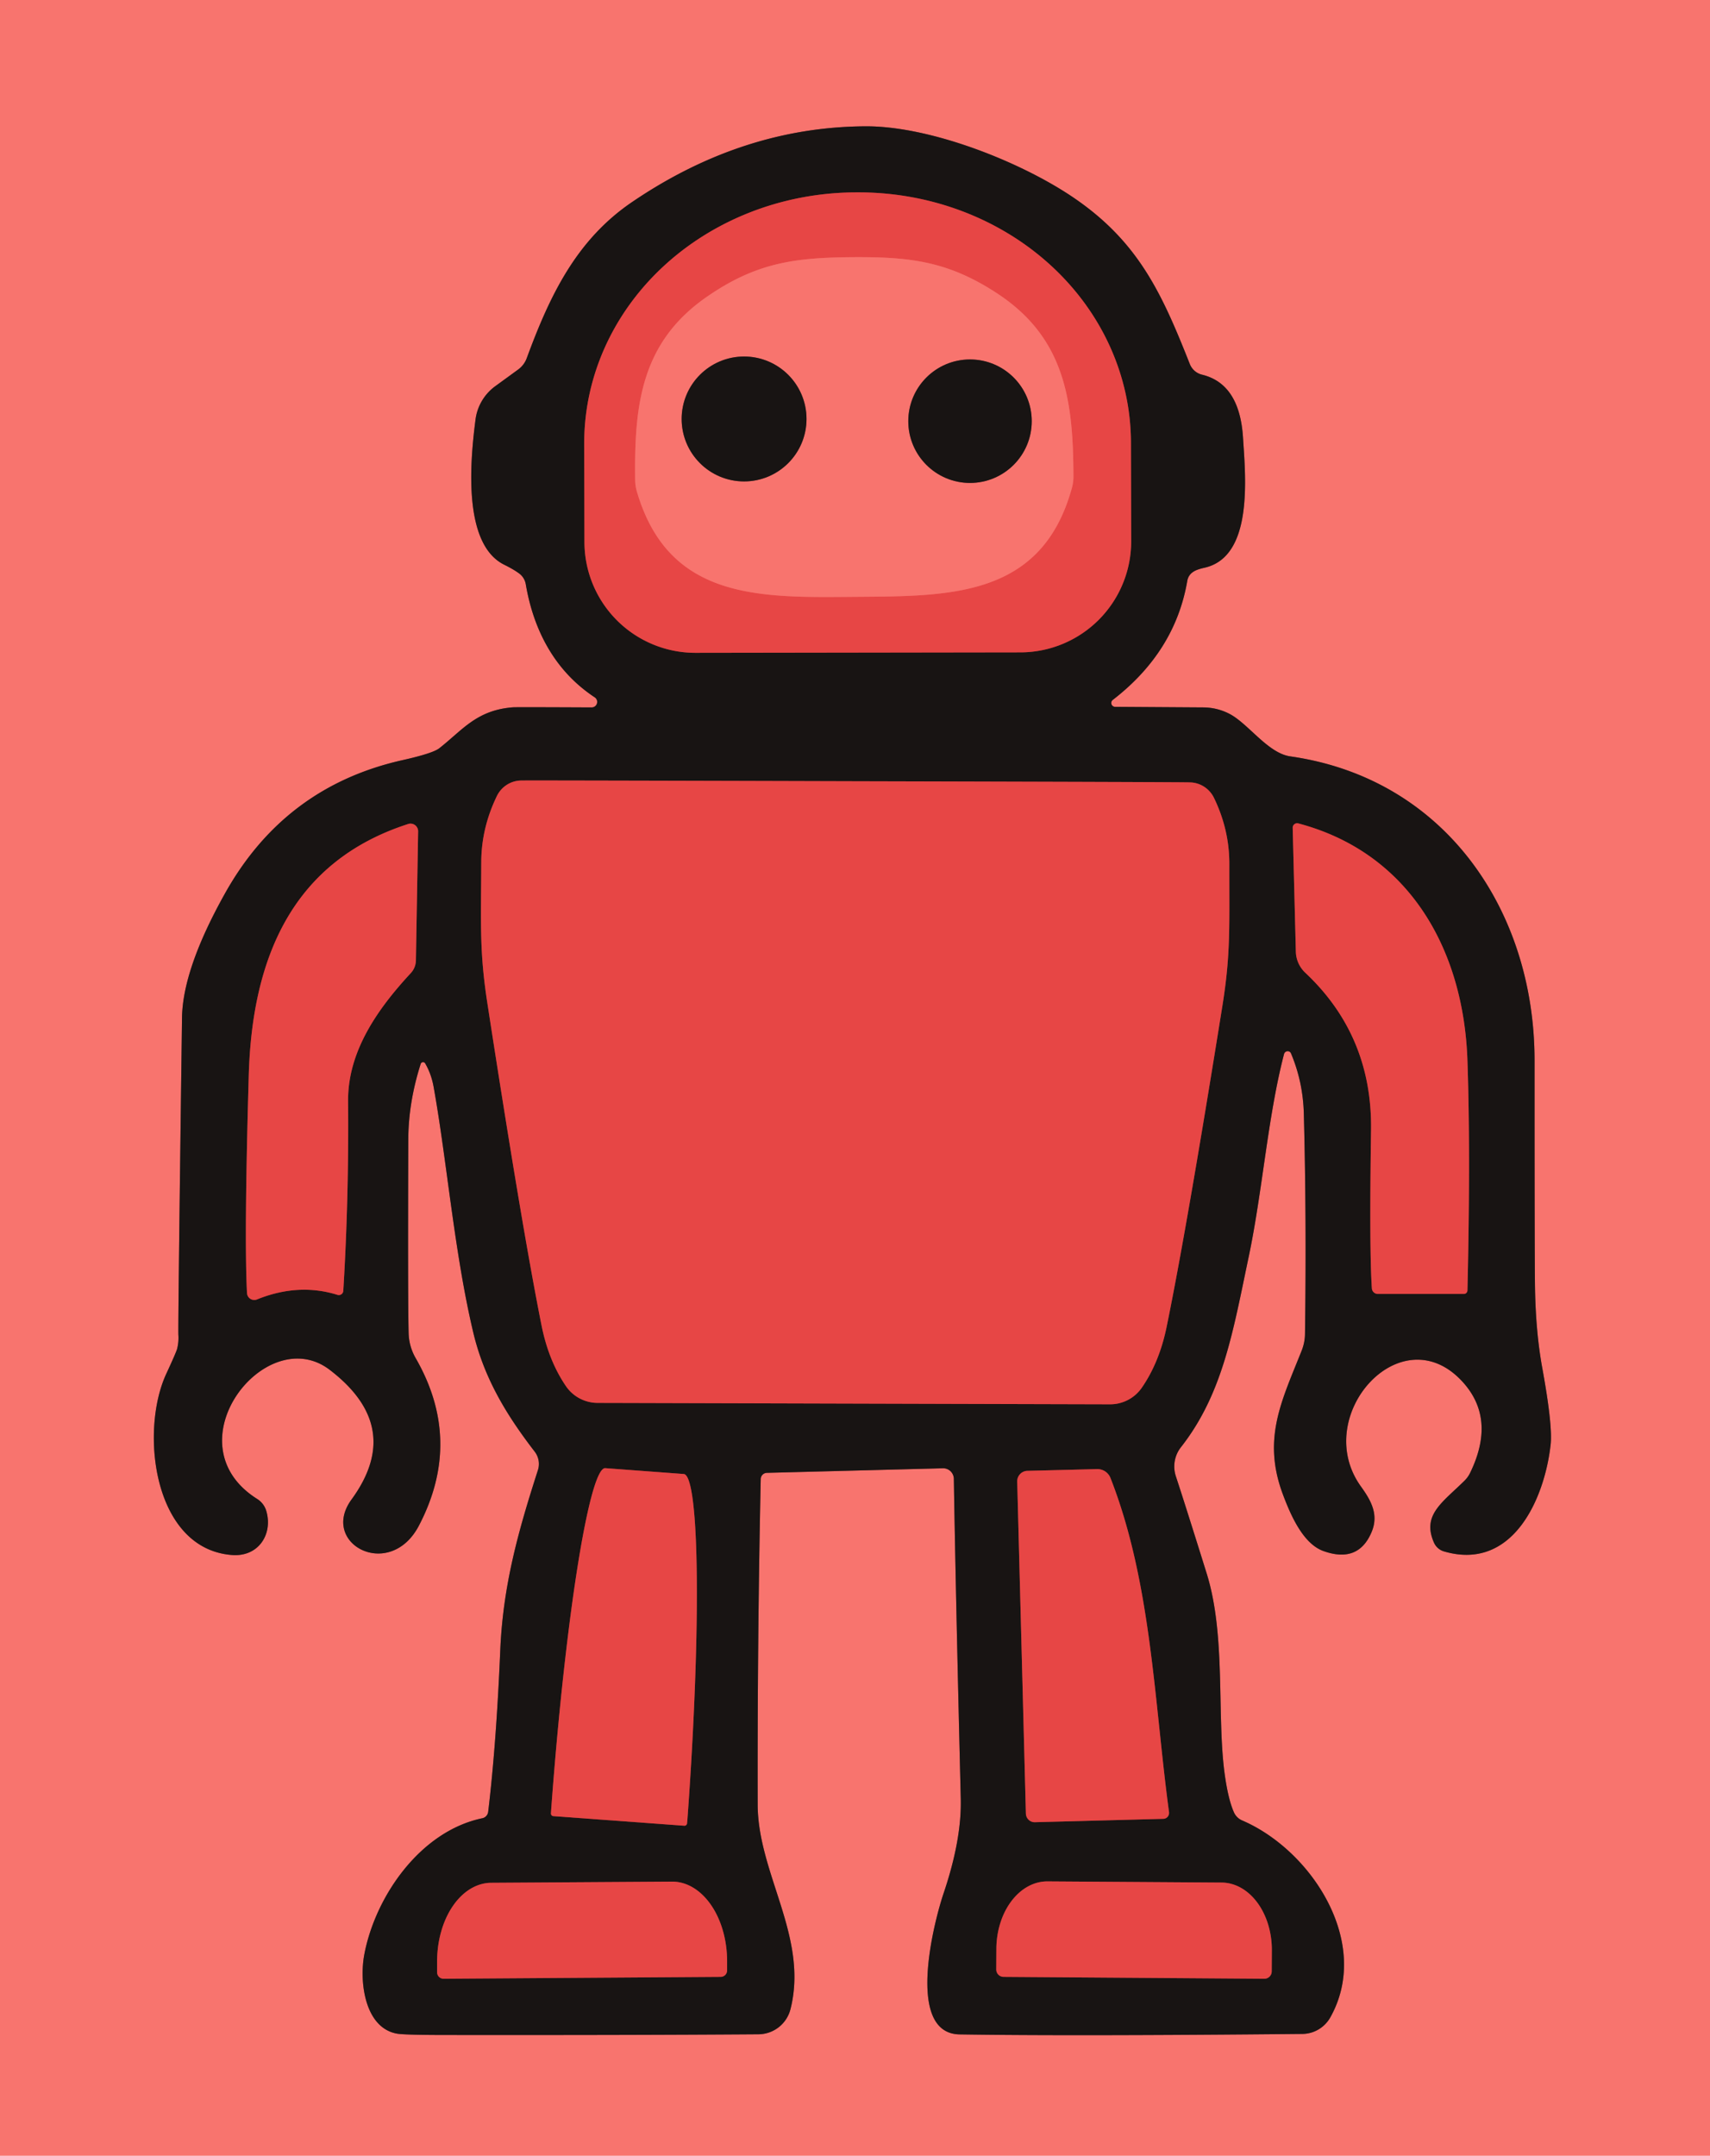 <?xml version="1.0" encoding="UTF-8" standalone="no"?>
<!DOCTYPE svg PUBLIC "-//W3C//DTD SVG 1.1//EN" "http://www.w3.org/Graphics/SVG/1.1/DTD/svg11.dtd">
<svg xmlns="http://www.w3.org/2000/svg" version="1.1" viewBox="0.00 0.00 146.00 184.00">
<g stroke-width="2.00" fill="none" stroke-linecap="butt">
<path stroke="#884441" vector-effect="non-scaling-stroke" d="
  M 95.02 59.73
  Q 100.33 55.63 101.37 49.58
  Q 101.46 49.06 101.92 48.78
  Q 102.20 48.60 102.83 48.46
  C 107.01 47.53 106.35 40.78 106.13 37.38
  Q 105.85 32.76 102.63 31.98
  A 1.51 1.49 85.6 0 1 101.59 31.08
  C 99.19 25.01 97.19 20.63 91.66 16.87
  C 87.18 13.82 79.40 10.73 73.82 10.78
  Q 63.37 10.86 53.99 17.23
  C 49.22 20.46 46.95 25.20 44.97 30.58
  A 2.09 2.09 0.0 0 1 44.24 31.54
  L 42.29 32.96
  A 4.18 4.18 0.0 0 0 40.60 35.81
  C 40.19 39.02 39.41 46.40 43.05 48.20
  Q 43.86 48.60 44.33 48.95
  A 1.45 1.43 -77.1 0 1 44.89 49.86
  C 45.55 53.75 47.34 57.25 50.78 59.52
  A 0.47 0.47 0.0 0 1 50.52 60.38
  Q 44.11 60.35 43.81 60.37
  C 40.69 60.60 39.48 62.32 37.50 63.87
  Q 36.94 64.30 34.41 64.87
  Q 24.34 67.11 19.23 76.22
  Q 15.59 82.71 15.54 86.89
  Q 15.19 113.46 15.23 113.94
  A 3.97 3.64 -42.5 0 1 15.13 115.10
  Q 15.07 115.37 14.20 117.25
  C 11.93 122.13 13.07 132.17 19.77 132.72
  C 22.08 132.92 23.31 130.93 22.74 128.98
  A 1.81 1.81 0.0 0 0 21.96 127.94
  C 14.48 123.23 22.69 112.76 28.14 116.91
  Q 34.54 121.79 30.01 127.99
  C 27.26 131.77 33.29 134.96 35.77 130.21
  Q 39.55 122.97 35.49 115.92
  A 4.50 4.50 0.0 0 1 34.89 113.83
  Q 34.81 110.70 34.86 97.25
  Q 34.87 94.10 35.92 90.80
  A 0.21 0.21 0.0 0 1 36.30 90.76
  Q 36.82 91.65 37.02 92.75
  C 38.16 99.08 38.79 106.93 40.41 113.74
  C 41.37 117.77 43.36 120.92 45.66 123.91
  A 1.72 1.72 0.0 0 1 45.93 125.47
  C 44.27 130.63 42.94 135.29 42.71 140.92
  Q 42.37 148.90 41.68 154.65
  A 0.64 0.63 88.1 0 1 41.18 155.19
  C 35.87 156.30 32.05 161.87 31.11 166.79
  C 30.66 169.12 31.13 173.10 33.92 173.58
  Q 34.55 173.68 37.60 173.69
  Q 53.64 173.71 64.76 173.63
  A 2.84 2.84 0.0 0 0 67.49 171.49
  C 69.05 165.33 64.70 159.93 64.69 154.01
  Q 64.66 139.98 64.95 126.24
  A 0.54 0.54 0.0 0 1 65.47 125.71
  L 80.51 125.32
  A 0.92 0.91 88.7 0 1 81.44 126.22
  Q 81.59 135.58 82.03 153.50
  Q 82.12 156.99 80.57 161.58
  C 79.71 164.12 77.31 173.56 81.93 173.64
  Q 91.47 173.79 111.19 173.60
  A 2.77 2.76 -75.4 0 0 113.58 172.19
  C 117.14 165.86 112.01 157.94 106.06 155.38
  A 1.35 1.32 88.5 0 1 105.36 154.70
  Q 104.87 153.61 104.57 151.47
  C 103.87 146.44 104.69 139.64 103.03 134.31
  Q 101.21 128.48 100.40 126.02
  A 2.67 2.66 54.9 0 1 100.83 123.52
  C 104.42 118.94 105.28 113.59 106.61 107.29
  C 107.79 101.70 108.24 95.31 109.63 89.97
  A 0.32 0.31 -49.3 0 1 110.23 89.92
  Q 111.24 92.32 111.32 95.00
  Q 111.56 104.05 111.42 113.87
  A 4.03 3.85 -35.0 0 1 111.14 115.27
  C 109.45 119.53 107.77 122.74 109.50 127.46
  C 110.23 129.43 111.29 131.78 113.01 132.39
  Q 115.97 133.44 117.10 130.78
  C 117.73 129.30 117.09 128.11 116.20 126.88
  C 111.90 120.91 119.55 112.25 124.81 117.87
  Q 127.78 121.04 125.53 125.69
  A 2.48 2.43 -9.8 0 1 125.02 126.40
  C 123.12 128.27 121.40 129.31 122.43 131.66
  A 1.37 1.33 85.5 0 0 123.30 132.42
  C 129.13 134.11 131.86 127.99 132.39 123.33
  Q 132.58 121.69 131.67 116.71
  Q 131.13 113.72 131.06 110.00
  Q 131.02 107.92 131.02 90.51
  C 131.02 77.72 123.37 66.44 110.17 64.56
  C 108.27 64.29 106.63 61.83 105.03 60.96
  A 4.91 4.85 -30.3 0 0 102.76 60.38
  L 95.22 60.33
  A 0.33 0.33 0.0 0 1 95.02 59.73"
/>
<path stroke="#802d2c" vector-effect="non-scaling-stroke" d="
  M 59.38 55.72
  L 87.12 55.68
  A 9.47 9.47 0.0 0 0 96.58 46.19
  L 96.56 37.78
  A 23.25 21.40 -0.1 0 0 73.28 16.42
  L 73.10 16.42
  A 23.25 21.40 -0.1 0 0 49.88 37.86
  L 49.90 46.27
  A 9.47 9.47 0.0 0 0 59.38 55.72"
/>
<path stroke="#802d2c" vector-effect="non-scaling-stroke" d="
  M 72.90 119.80
  Q 94.45 119.86 94.80 119.86
  A 3.29 3.27 17.0 0 0 97.49 118.44
  Q 98.98 116.28 99.60 113.28
  Q 101.31 104.96 104.38 85.78
  C 105.08 81.37 104.95 79.12 104.96 73.76
  Q 104.97 70.83 103.65 68.10
  A 2.35 2.32 77.8 0 0 101.62 66.78
  Q 100.86 66.75 73.05 66.68
  Q 45.23 66.60 44.47 66.62
  A 2.35 2.32 -77.5 0 0 42.43 67.93
  Q 41.10 70.66 41.09 73.59
  C 41.07 78.95 40.93 81.20 41.61 85.61
  Q 44.57 104.81 46.24 113.14
  Q 46.84 116.14 48.32 118.31
  A 3.29 3.27 -16.7 0 0 51.00 119.74
  Q 51.35 119.74 72.90 119.80"
/>
<path stroke="#802d2c" vector-effect="non-scaling-stroke" d="
  M 21.94 110.91
  Q 25.48 109.48 28.82 110.52
  A 0.38 0.38 0.0 0 0 29.31 110.18
  Q 29.79 102.33 29.72 94.00
  C 29.68 89.73 32.26 86.09 35.07 83.06
  A 1.63 1.63 0.0 0 0 35.51 81.97
  L 35.70 70.96
  A 0.65 0.65 0.0 0 0 34.85 70.33
  C 25.10 73.47 21.53 81.55 21.24 91.77
  Q 20.84 105.66 21.09 110.37
  A 0.62 0.62 0.0 0 0 21.94 110.91"
/>
<path stroke="#802d2c" vector-effect="non-scaling-stroke" d="
  M 110.37 70.66
  L 110.64 81.24
  A 2.57 2.54 21.2 0 0 111.44 83.02
  Q 117.17 88.40 117.06 96.44
  Q 116.91 106.75 117.13 109.96
  A 0.51 0.51 0.0 0 0 117.64 110.44
  L 124.99 110.44
  A 0.31 0.30 -89.0 0 0 125.29 110.14
  Q 125.56 98.48 125.29 90.52
  C 124.97 81.04 120.32 72.78 110.85 70.28
  A 0.38 0.38 0.0 0 0 110.37 70.66"
/>
<path stroke="#802d2c" vector-effect="non-scaling-stroke" d="
  M 47.24 155.01
  L 58.43 155.83
  A 0.22 0.22 0.0 0 0 58.66 155.63
  L 58.69 155.32
  A 29.41 2.47 -85.8 0 0 58.38 125.81
  L 51.68 125.31
  A 29.41 2.47 -85.8 0 0 47.06 154.46
  L 47.04 154.77
  A 0.22 0.22 0.0 0 0 47.24 155.01"
/>
<path stroke="#802d2c" vector-effect="non-scaling-stroke" d="
  M 86.85 126.45
  L 87.59 154.79
  A 0.76 0.75 88.5 0 0 88.36 155.53
  L 99.32 155.24
  A 0.51 0.50 85.5 0 0 99.81 154.66
  C 98.53 145.16 98.31 135.07 94.81 126.14
  A 1.20 1.20 0.0 0 0 93.67 125.39
  L 87.71 125.54
  A 0.89 0.89 0.0 0 0 86.85 126.45"
/>
<path stroke="#802d2c" vector-effect="non-scaling-stroke" d="
  M 37.88 168.89
  L 61.54 168.73
  A 0.55 0.55 0.0 0 0 62.08 168.17
  L 62.08 167.32
  A 6.76 4.66 89.6 0 0 57.37 160.60
  L 41.93 160.70
  A 6.76 4.66 89.6 0 0 37.32 167.50
  L 37.32 168.35
  A 0.55 0.55 0.0 0 0 37.88 168.89"
/>
<path stroke="#802d2c" vector-effect="non-scaling-stroke" d="
  M 85.68 168.73
  L 107.94 168.89
  A 0.63 0.63 0.0 0 0 108.58 168.26
  L 108.59 166.48
  A 5.77 4.33 -89.6 0 0 104.30 160.68
  L 89.44 160.58
  A 5.77 4.33 -89.6 0 0 85.07 166.32
  L 85.06 168.10
  A 0.63 0.63 0.0 0 0 85.68 168.73"
/>
<path stroke="#f05d5a" vector-effect="non-scaling-stroke" d="
  M 73.02 50.94
  C 81.13 50.88 88.95 50.99 91.52 41.64
  A 3.65 3.56 53.4 0 0 91.65 40.68
  C 91.63 34.29 90.97 28.94 85.27 25.13
  C 80.99 22.28 77.69 21.92 72.79 21.95
  C 67.89 21.99 64.60 22.40 60.37 25.32
  C 54.72 29.22 54.15 34.58 54.23 40.97
  A 3.65 3.56 -54.2 0 0 54.37 41.93
  C 57.08 51.24 64.90 51.01 73.02 50.94"
/>
<path stroke="#884441" vector-effect="non-scaling-stroke" d="
  M 68.86 35.76
  A 5.33 5.33 0.0 0 0 63.53 30.43
  A 5.33 5.33 0.0 0 0 58.20 35.76
  A 5.33 5.33 0.0 0 0 63.53 41.09
  A 5.33 5.33 0.0 0 0 68.86 35.76"
/>
<path stroke="#884441" vector-effect="non-scaling-stroke" d="
  M 88.09 35.95
  A 5.27 5.27 0.0 0 0 82.82 30.68
  A 5.27 5.27 0.0 0 0 77.55 35.95
  A 5.27 5.27 0.0 0 0 82.82 41.22
  A 5.27 5.27 0.0 0 0 88.09 35.95"
/>
</g>
<path fill="#f8746e" d="
  M 146.00 0.00
  L 146.00 184.00
  L 0.00 184.00
  L 0.00 0.00
  L 146.00 0.00
  Z
  M 95.02 59.73
  Q 100.33 55.63 101.37 49.58
  Q 101.46 49.06 101.92 48.78
  Q 102.20 48.60 102.83 48.46
  C 107.01 47.53 106.35 40.78 106.13 37.38
  Q 105.85 32.76 102.63 31.98
  A 1.51 1.49 85.6 0 1 101.59 31.08
  C 99.19 25.01 97.19 20.63 91.66 16.87
  C 87.18 13.82 79.40 10.73 73.82 10.78
  Q 63.37 10.86 53.99 17.23
  C 49.22 20.46 46.95 25.20 44.97 30.58
  A 2.09 2.09 0.0 0 1 44.24 31.54
  L 42.29 32.96
  A 4.18 4.18 0.0 0 0 40.60 35.81
  C 40.19 39.02 39.41 46.40 43.05 48.20
  Q 43.86 48.60 44.33 48.95
  A 1.45 1.43 -77.1 0 1 44.89 49.86
  C 45.55 53.75 47.34 57.25 50.78 59.52
  A 0.47 0.47 0.0 0 1 50.52 60.38
  Q 44.11 60.35 43.81 60.37
  C 40.69 60.60 39.48 62.32 37.50 63.87
  Q 36.94 64.30 34.41 64.87
  Q 24.34 67.11 19.23 76.22
  Q 15.59 82.71 15.54 86.89
  Q 15.19 113.46 15.23 113.94
  A 3.97 3.64 -42.5 0 1 15.13 115.10
  Q 15.07 115.37 14.20 117.25
  C 11.93 122.13 13.07 132.17 19.77 132.72
  C 22.08 132.92 23.31 130.93 22.74 128.98
  A 1.81 1.81 0.0 0 0 21.96 127.94
  C 14.48 123.23 22.69 112.76 28.14 116.91
  Q 34.54 121.79 30.01 127.99
  C 27.26 131.77 33.29 134.96 35.77 130.21
  Q 39.55 122.97 35.49 115.92
  A 4.50 4.50 0.0 0 1 34.89 113.83
  Q 34.81 110.70 34.86 97.25
  Q 34.87 94.10 35.92 90.80
  A 0.21 0.21 0.0 0 1 36.30 90.76
  Q 36.82 91.65 37.02 92.75
  C 38.16 99.08 38.79 106.93 40.41 113.74
  C 41.37 117.77 43.36 120.92 45.66 123.91
  A 1.72 1.72 0.0 0 1 45.93 125.47
  C 44.27 130.63 42.94 135.29 42.71 140.92
  Q 42.37 148.90 41.68 154.65
  A 0.64 0.63 88.1 0 1 41.18 155.19
  C 35.87 156.30 32.05 161.87 31.11 166.79
  C 30.66 169.12 31.13 173.10 33.92 173.58
  Q 34.55 173.68 37.60 173.69
  Q 53.64 173.71 64.76 173.63
  A 2.84 2.84 0.0 0 0 67.49 171.49
  C 69.05 165.33 64.70 159.93 64.69 154.01
  Q 64.66 139.98 64.95 126.24
  A 0.54 0.54 0.0 0 1 65.47 125.71
  L 80.51 125.32
  A 0.92 0.91 88.7 0 1 81.44 126.22
  Q 81.59 135.58 82.03 153.50
  Q 82.12 156.99 80.57 161.58
  C 79.71 164.12 77.31 173.56 81.93 173.64
  Q 91.47 173.79 111.19 173.60
  A 2.77 2.76 -75.4 0 0 113.58 172.19
  C 117.14 165.86 112.01 157.94 106.06 155.38
  A 1.35 1.32 88.5 0 1 105.36 154.70
  Q 104.87 153.61 104.57 151.47
  C 103.87 146.44 104.69 139.64 103.03 134.31
  Q 101.21 128.48 100.40 126.02
  A 2.67 2.66 54.9 0 1 100.83 123.52
  C 104.42 118.94 105.28 113.59 106.61 107.29
  C 107.79 101.70 108.24 95.31 109.63 89.97
  A 0.32 0.31 -49.3 0 1 110.23 89.92
  Q 111.24 92.32 111.32 95.00
  Q 111.56 104.05 111.42 113.87
  A 4.03 3.85 -35.0 0 1 111.14 115.27
  C 109.45 119.53 107.77 122.74 109.50 127.46
  C 110.23 129.43 111.29 131.78 113.01 132.39
  Q 115.97 133.44 117.10 130.78
  C 117.73 129.30 117.09 128.11 116.20 126.88
  C 111.90 120.91 119.55 112.25 124.81 117.87
  Q 127.78 121.04 125.53 125.69
  A 2.48 2.43 -9.8 0 1 125.02 126.40
  C 123.12 128.27 121.40 129.31 122.43 131.66
  A 1.37 1.33 85.5 0 0 123.30 132.42
  C 129.13 134.11 131.86 127.99 132.39 123.33
  Q 132.58 121.69 131.67 116.71
  Q 131.13 113.72 131.06 110.00
  Q 131.02 107.92 131.02 90.51
  C 131.02 77.72 123.37 66.44 110.17 64.56
  C 108.27 64.29 106.63 61.83 105.03 60.96
  A 4.91 4.85 -30.3 0 0 102.76 60.38
  L 95.22 60.33
  A 0.33 0.33 0.0 0 1 95.02 59.73
  Z"
/>
<path fill="#181413" d="
  M 95.02 59.73
  A 0.33 0.33 0.0 0 0 95.22 60.33
  L 102.76 60.38
  A 4.91 4.85 -30.3 0 1 105.03 60.96
  C 106.63 61.83 108.27 64.29 110.17 64.56
  C 123.37 66.44 131.02 77.72 131.02 90.51
  Q 131.02 107.92 131.06 110.00
  Q 131.13 113.72 131.67 116.71
  Q 132.58 121.69 132.39 123.33
  C 131.86 127.99 129.13 134.11 123.30 132.42
  A 1.37 1.33 85.5 0 1 122.43 131.66
  C 121.40 129.31 123.12 128.27 125.02 126.40
  A 2.48 2.43 -9.8 0 0 125.53 125.69
  Q 127.78 121.04 124.81 117.87
  C 119.55 112.25 111.90 120.91 116.20 126.88
  C 117.09 128.11 117.73 129.30 117.10 130.78
  Q 115.97 133.44 113.01 132.39
  C 111.29 131.78 110.23 129.43 109.50 127.46
  C 107.77 122.74 109.45 119.53 111.14 115.27
  A 4.03 3.85 -35.0 0 0 111.42 113.87
  Q 111.56 104.05 111.32 95.00
  Q 111.24 92.32 110.23 89.92
  A 0.32 0.31 -49.3 0 0 109.63 89.97
  C 108.24 95.31 107.79 101.70 106.61 107.29
  C 105.28 113.59 104.42 118.94 100.83 123.52
  A 2.67 2.66 54.9 0 0 100.40 126.02
  Q 101.21 128.48 103.03 134.31
  C 104.69 139.64 103.87 146.44 104.57 151.47
  Q 104.87 153.61 105.36 154.70
  A 1.35 1.32 88.5 0 0 106.06 155.38
  C 112.01 157.94 117.14 165.86 113.58 172.19
  A 2.77 2.76 -75.4 0 1 111.19 173.60
  Q 91.47 173.79 81.93 173.64
  C 77.31 173.56 79.71 164.12 80.57 161.58
  Q 82.12 156.99 82.03 153.50
  Q 81.59 135.58 81.44 126.22
  A 0.92 0.91 88.7 0 0 80.51 125.32
  L 65.47 125.71
  A 0.54 0.54 0.0 0 0 64.95 126.24
  Q 64.66 139.98 64.69 154.01
  C 64.70 159.93 69.05 165.33 67.49 171.49
  A 2.84 2.84 0.0 0 1 64.76 173.63
  Q 53.64 173.71 37.60 173.69
  Q 34.55 173.68 33.92 173.58
  C 31.13 173.10 30.66 169.12 31.11 166.79
  C 32.05 161.87 35.87 156.30 41.18 155.19
  A 0.64 0.63 88.1 0 0 41.68 154.65
  Q 42.37 148.90 42.71 140.92
  C 42.94 135.29 44.27 130.63 45.93 125.47
  A 1.72 1.72 0.0 0 0 45.66 123.91
  C 43.36 120.92 41.37 117.77 40.41 113.74
  C 38.79 106.93 38.16 99.08 37.02 92.75
  Q 36.82 91.65 36.30 90.76
  A 0.21 0.21 0.0 0 0 35.92 90.80
  Q 34.87 94.10 34.86 97.25
  Q 34.81 110.70 34.89 113.83
  A 4.50 4.50 0.0 0 0 35.49 115.92
  Q 39.55 122.97 35.77 130.21
  C 33.29 134.96 27.26 131.77 30.01 127.99
  Q 34.54 121.79 28.14 116.91
  C 22.69 112.76 14.48 123.23 21.96 127.94
  A 1.81 1.81 0.0 0 1 22.74 128.98
  C 23.31 130.93 22.08 132.92 19.77 132.72
  C 13.07 132.17 11.93 122.13 14.20 117.25
  Q 15.07 115.37 15.13 115.10
  A 3.97 3.64 -42.5 0 0 15.23 113.94
  Q 15.19 113.46 15.54 86.89
  Q 15.59 82.71 19.23 76.22
  Q 24.34 67.11 34.41 64.87
  Q 36.94 64.30 37.50 63.87
  C 39.48 62.32 40.69 60.60 43.81 60.37
  Q 44.11 60.35 50.52 60.38
  A 0.47 0.47 0.0 0 0 50.78 59.52
  C 47.34 57.25 45.55 53.75 44.89 49.86
  A 1.45 1.43 -77.1 0 0 44.33 48.95
  Q 43.86 48.60 43.05 48.20
  C 39.41 46.40 40.19 39.02 40.60 35.81
  A 4.18 4.18 0.0 0 1 42.29 32.96
  L 44.24 31.54
  A 2.09 2.09 0.0 0 0 44.97 30.58
  C 46.95 25.20 49.22 20.46 53.99 17.23
  Q 63.37 10.86 73.82 10.78
  C 79.40 10.73 87.18 13.82 91.66 16.87
  C 97.19 20.63 99.19 25.01 101.59 31.08
  A 1.51 1.49 85.6 0 0 102.63 31.98
  Q 105.85 32.76 106.13 37.38
  C 106.35 40.78 107.01 47.53 102.83 48.46
  Q 102.20 48.60 101.92 48.78
  Q 101.46 49.06 101.37 49.58
  Q 100.33 55.63 95.02 59.73
  Z
  M 59.38 55.72
  L 87.12 55.68
  A 9.47 9.47 0.0 0 0 96.58 46.19
  L 96.56 37.78
  A 23.25 21.40 -0.1 0 0 73.28 16.42
  L 73.10 16.42
  A 23.25 21.40 -0.1 0 0 49.88 37.86
  L 49.90 46.27
  A 9.47 9.47 0.0 0 0 59.38 55.72
  Z
  M 72.90 119.80
  Q 94.45 119.86 94.80 119.86
  A 3.29 3.27 17.0 0 0 97.49 118.44
  Q 98.98 116.28 99.60 113.28
  Q 101.31 104.96 104.38 85.78
  C 105.08 81.37 104.95 79.12 104.96 73.76
  Q 104.97 70.83 103.65 68.10
  A 2.35 2.32 77.8 0 0 101.62 66.78
  Q 100.86 66.75 73.05 66.68
  Q 45.23 66.60 44.47 66.62
  A 2.35 2.32 -77.5 0 0 42.43 67.93
  Q 41.10 70.66 41.09 73.59
  C 41.07 78.95 40.93 81.20 41.61 85.61
  Q 44.57 104.81 46.24 113.14
  Q 46.84 116.14 48.32 118.31
  A 3.29 3.27 -16.7 0 0 51.00 119.74
  Q 51.35 119.74 72.90 119.80
  Z
  M 21.94 110.91
  Q 25.48 109.48 28.82 110.52
  A 0.38 0.38 0.0 0 0 29.31 110.18
  Q 29.79 102.33 29.72 94.00
  C 29.68 89.73 32.26 86.09 35.07 83.06
  A 1.63 1.63 0.0 0 0 35.51 81.97
  L 35.70 70.96
  A 0.65 0.65 0.0 0 0 34.85 70.33
  C 25.10 73.47 21.53 81.55 21.24 91.77
  Q 20.84 105.66 21.09 110.37
  A 0.62 0.62 0.0 0 0 21.94 110.91
  Z
  M 110.37 70.66
  L 110.64 81.24
  A 2.57 2.54 21.2 0 0 111.44 83.02
  Q 117.17 88.40 117.06 96.44
  Q 116.91 106.75 117.13 109.96
  A 0.51 0.51 0.0 0 0 117.64 110.44
  L 124.99 110.44
  A 0.31 0.30 -89.0 0 0 125.29 110.14
  Q 125.56 98.48 125.29 90.52
  C 124.97 81.04 120.32 72.78 110.85 70.28
  A 0.38 0.38 0.0 0 0 110.37 70.66
  Z
  M 47.24 155.01
  L 58.43 155.83
  A 0.22 0.22 0.0 0 0 58.66 155.63
  L 58.69 155.32
  A 29.41 2.47 -85.8 0 0 58.38 125.81
  L 51.68 125.31
  A 29.41 2.47 -85.8 0 0 47.06 154.46
  L 47.04 154.77
  A 0.22 0.22 0.0 0 0 47.24 155.01
  Z
  M 86.85 126.45
  L 87.59 154.79
  A 0.76 0.75 88.5 0 0 88.36 155.53
  L 99.32 155.24
  A 0.51 0.50 85.5 0 0 99.81 154.66
  C 98.53 145.16 98.31 135.07 94.81 126.14
  A 1.20 1.20 0.0 0 0 93.67 125.39
  L 87.71 125.54
  A 0.89 0.89 0.0 0 0 86.85 126.45
  Z
  M 37.88 168.89
  L 61.54 168.73
  A 0.55 0.55 0.0 0 0 62.08 168.17
  L 62.08 167.32
  A 6.76 4.66 89.6 0 0 57.37 160.60
  L 41.93 160.70
  A 6.76 4.66 89.6 0 0 37.32 167.50
  L 37.32 168.35
  A 0.55 0.55 0.0 0 0 37.88 168.89
  Z
  M 85.68 168.73
  L 107.94 168.89
  A 0.63 0.63 0.0 0 0 108.58 168.26
  L 108.59 166.48
  A 5.77 4.33 -89.6 0 0 104.30 160.68
  L 89.44 160.58
  A 5.77 4.33 -89.6 0 0 85.07 166.32
  L 85.06 168.10
  A 0.63 0.63 0.0 0 0 85.68 168.73
  Z"
/>
<path fill="#e74645" d="
  M 59.38 55.72
  A 9.47 9.47 0.0 0 1 49.90 46.27
  L 49.88 37.86
  A 23.25 21.40 -0.1 0 1 73.10 16.42
  L 73.28 16.42
  A 23.25 21.40 -0.1 0 1 96.56 37.78
  L 96.58 46.19
  A 9.47 9.47 0.0 0 1 87.12 55.68
  L 59.38 55.72
  Z
  M 73.02 50.94
  C 81.13 50.88 88.95 50.99 91.52 41.64
  A 3.65 3.56 53.4 0 0 91.65 40.68
  C 91.63 34.29 90.97 28.94 85.27 25.13
  C 80.99 22.28 77.69 21.92 72.79 21.95
  C 67.89 21.99 64.60 22.40 60.37 25.32
  C 54.72 29.22 54.15 34.58 54.23 40.97
  A 3.65 3.56 -54.2 0 0 54.37 41.93
  C 57.08 51.24 64.90 51.01 73.02 50.94
  Z"
/>
<path fill="#f8746e" d="
  M 72.79 21.95
  C 77.69 21.92 80.99 22.28 85.27 25.13
  C 90.97 28.94 91.63 34.29 91.65 40.68
  A 3.65 3.56 53.4 0 1 91.52 41.64
  C 88.95 50.99 81.13 50.88 73.02 50.94
  C 64.90 51.01 57.08 51.24 54.37 41.93
  A 3.65 3.56 -54.2 0 1 54.23 40.97
  C 54.15 34.58 54.72 29.22 60.37 25.32
  C 64.60 22.40 67.89 21.99 72.79 21.95
  Z
  M 68.86 35.76
  A 5.33 5.33 0.0 0 0 63.53 30.43
  A 5.33 5.33 0.0 0 0 58.20 35.76
  A 5.33 5.33 0.0 0 0 63.53 41.09
  A 5.33 5.33 0.0 0 0 68.86 35.76
  Z
  M 88.09 35.95
  A 5.27 5.27 0.0 0 0 82.82 30.68
  A 5.27 5.27 0.0 0 0 77.55 35.95
  A 5.27 5.27 0.0 0 0 82.82 41.22
  A 5.27 5.27 0.0 0 0 88.09 35.95
  Z"
/>
<circle fill="#181413" cx="63.53" cy="35.76" r="5.33"/>
<circle fill="#181413" cx="82.82" cy="35.95" r="5.27"/>
<path fill="#e74645" d="
  M 73.05 66.68
  Q 100.86 66.75 101.62 66.78
  A 2.35 2.32 77.8 0 1 103.65 68.10
  Q 104.97 70.83 104.96 73.76
  C 104.95 79.12 105.08 81.37 104.38 85.78
  Q 101.31 104.96 99.60 113.28
  Q 98.98 116.28 97.49 118.44
  A 3.29 3.27 17.0 0 1 94.80 119.86
  Q 94.45 119.86 72.90 119.80
  Q 51.35 119.74 51.00 119.74
  A 3.29 3.27 -16.7 0 1 48.32 118.31
  Q 46.84 116.14 46.24 113.14
  Q 44.57 104.81 41.61 85.61
  C 40.93 81.20 41.07 78.95 41.09 73.59
  Q 41.10 70.66 42.43 67.93
  A 2.35 2.32 -77.5 0 1 44.47 66.62
  Q 45.23 66.60 73.05 66.68
  Z"
/>
<path fill="#e74645" d="
  M 21.09 110.37
  Q 20.84 105.66 21.24 91.77
  C 21.53 81.55 25.10 73.47 34.85 70.33
  A 0.65 0.65 0.0 0 1 35.70 70.96
  L 35.51 81.97
  A 1.63 1.63 0.0 0 1 35.07 83.06
  C 32.26 86.09 29.68 89.73 29.72 94.00
  Q 29.79 102.33 29.31 110.18
  A 0.38 0.38 0.0 0 1 28.82 110.52
  Q 25.48 109.48 21.94 110.91
  A 0.62 0.62 0.0 0 1 21.09 110.37
  Z"
/>
<path fill="#e74645" d="
  M 110.37 70.66
  A 0.38 0.38 0.0 0 1 110.85 70.28
  C 120.32 72.78 124.97 81.04 125.29 90.52
  Q 125.56 98.48 125.29 110.14
  A 0.31 0.30 -89.0 0 1 124.99 110.44
  L 117.64 110.44
  A 0.51 0.51 0.0 0 1 117.13 109.96
  Q 116.91 106.75 117.06 96.44
  Q 117.17 88.40 111.44 83.02
  A 2.57 2.54 21.2 0 1 110.64 81.24
  L 110.37 70.66
  Z"
/>
<path fill="#e74645" d="
  M 47.24 155.01
  A 0.22 0.22 0.0 0 1 47.04 154.77
  L 47.06 154.46
  A 29.41 2.47 -85.8 0 1 51.68 125.31
  L 58.38 125.81
  A 29.41 2.47 -85.8 0 1 58.69 155.32
  L 58.66 155.63
  A 0.22 0.22 0.0 0 1 58.43 155.83
  L 47.24 155.01
  Z"
/>
<path fill="#e74645" d="
  M 87.71 125.54
  L 93.67 125.39
  A 1.20 1.20 0.0 0 1 94.81 126.14
  C 98.31 135.07 98.53 145.16 99.81 154.66
  A 0.51 0.50 85.5 0 1 99.32 155.24
  L 88.36 155.53
  A 0.76 0.75 88.5 0 1 87.59 154.79
  L 86.85 126.45
  A 0.89 0.89 0.0 0 1 87.71 125.54
  Z"
/>
<path fill="#e74645" d="
  M 37.88 168.89
  A 0.55 0.55 0.0 0 1 37.32 168.35
  L 37.32 167.50
  A 6.76 4.66 89.6 0 1 41.93 160.70
  L 57.37 160.60
  A 6.76 4.66 89.6 0 1 62.08 167.32
  L 62.08 168.17
  A 0.55 0.55 0.0 0 1 61.54 168.73
  L 37.88 168.89
  Z"
/>
<path fill="#e74645" d="
  M 85.68 168.73
  A 0.63 0.63 0.0 0 1 85.06 168.10
  L 85.07 166.32
  A 5.77 4.33 -89.6 0 1 89.44 160.58
  L 104.30 160.68
  A 5.77 4.33 -89.6 0 1 108.59 166.48
  L 108.58 168.26
  A 0.63 0.63 0.0 0 1 107.94 168.89
  L 85.68 168.73
  Z"
/>
</svg>
